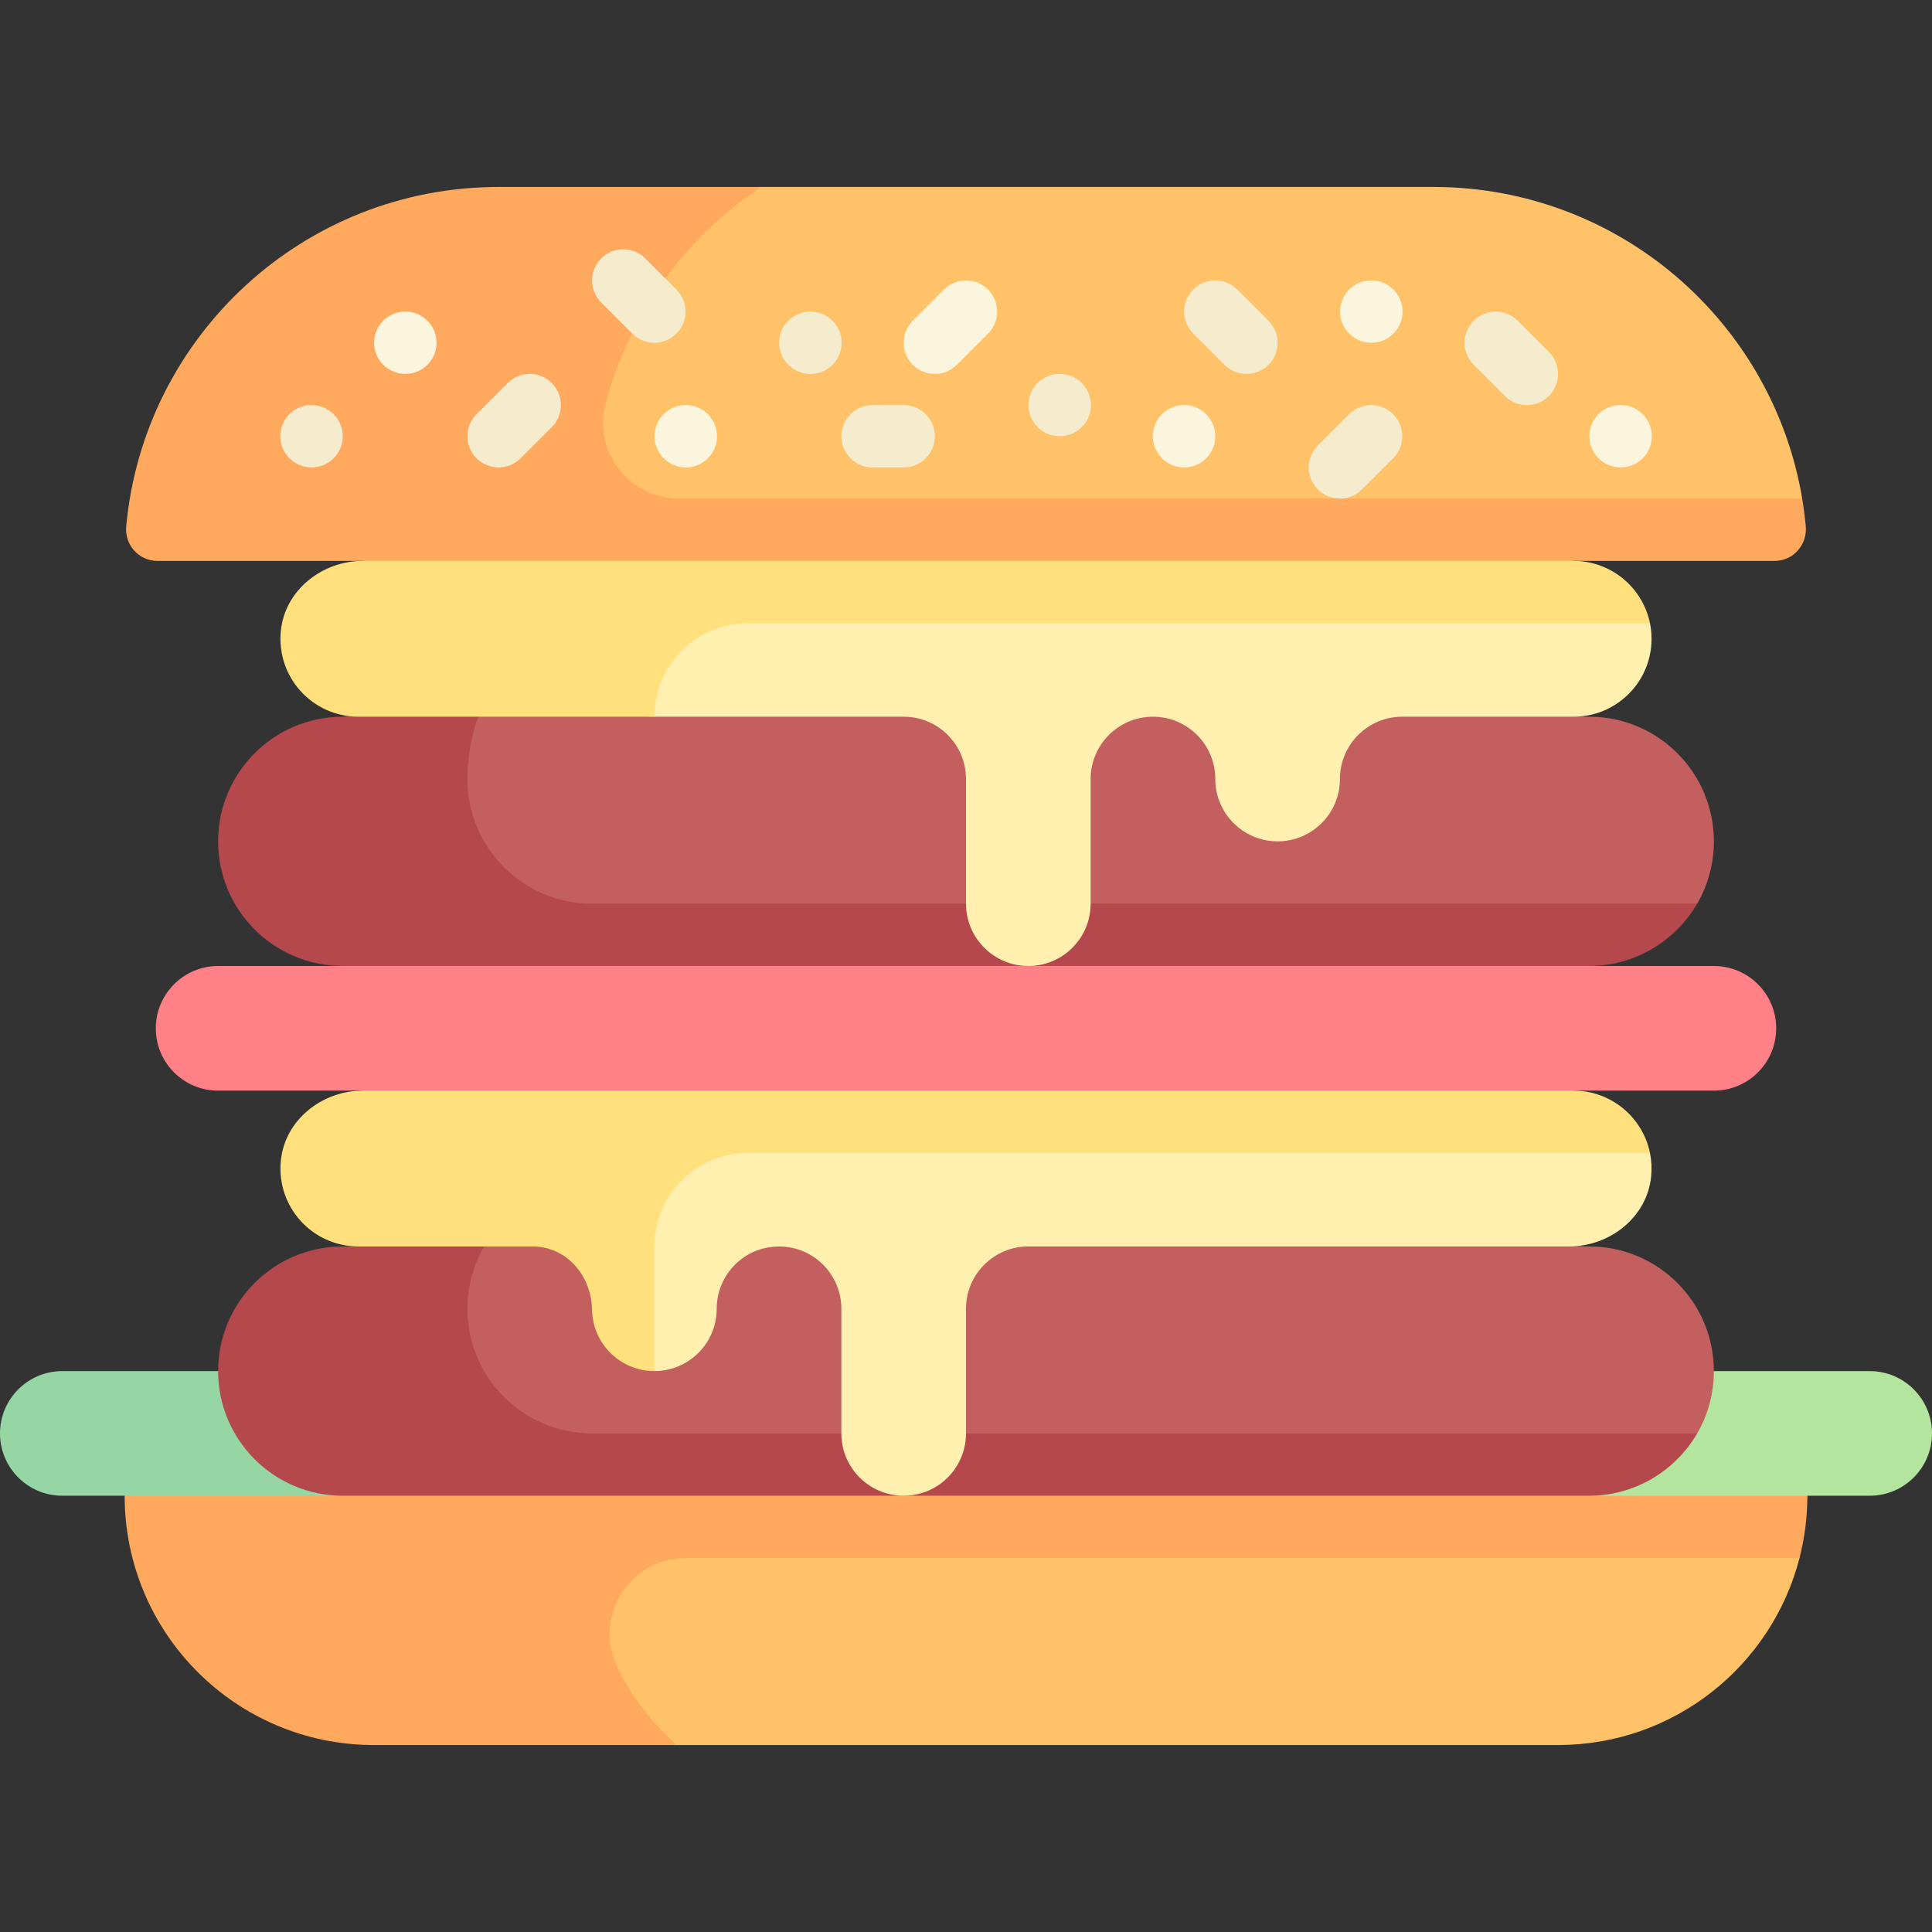 <svg id="Capa_1" enable-background="new 0 0 512 512" height="512" viewBox="0 0 512 512" width="512" xmlns="http://www.w3.org/2000/svg"><rect x="0" y="0" width="512" height="512" fill="#333333" stroke="none"/><g><path d="m462.452 388.129h-332.629l-16.516 8.258c0 36.486 29.578 66.064 66.064 66.064h233.532c30.785 0 56.653-21.057 63.985-49.554l2.08-16.51z" fill="#ffc269"/><path d="m181.692 412.903h295.19c1.364-5.288 2.085-10.802 2.085-16.516l-16.516-8.258h-412.903l-16.516 8.258c0 36.486 29.578 66.065 66.065 66.065h80.274c-6.41-5.645-11.727-12.502-15.577-20.216-6.719-13.465 2.85-29.333 17.898-29.333z" fill="#ffa95f"/><path d="m107.355 363.355h-90.839c-9.121 0-16.516 7.394-16.516 16.516 0 9.121 7.395 16.516 16.516 16.516h74.323z" fill="#95d6a4"/><path d="m421.161 396.387h74.323c9.121 0 16.516-7.394 16.516-16.516 0-9.121-7.395-16.516-16.516-16.516h-90.839z" fill="#b3e59f"/><path d="m421.161 189.936-292.709-6.436c-18.243 0-33.032 21.225-33.032 39.468 0 18.243 14.789 24.532 33.032 24.532h292.709l28.614-8.017c2.81-4.858 4.419-10.499 4.419-16.515 0-18.243-14.789-33.032-33.033-33.032z" fill="#c35f5f"/><path d="m421.161 330.323-292.709-9.989c-18.243 0-33.032 24.778-33.032 43.021 0 18.243 14.789 28.312 33.032 28.312h292.709l28.613-11.795c2.811-4.858 4.42-10.5 4.42-16.517 0-18.243-14.789-33.032-33.033-33.032z" fill="#c35f5f"/><path d="m156.903 379.871c-18.243 0-33.032-14.789-33.032-33.032 0-6.048 1.754-12.839 5.379-17.839l-38.411 1.323c-18.243 0-33.032 14.789-33.032 33.032s14.789 33.032 33.032 33.032h330.323c12.196 0 22.889-6.684 28.611-16.516z" fill="#b4484d"/><path d="m156.903 239.484c-18.243 0-33.032-14.789-33.032-33.032 0-6.048 1.462-16.118 5.462-21.118l-38.495 4.602c-18.243 0-33.032 14.789-33.032 33.032s14.789 33.032 33.032 33.032l169.162 13.5 161.161-13.5c12.196 0 22.893-6.684 28.615-16.516z" fill="#b4484d"/><path d="m437.265 305.549-17.322-9.549h-270.443l23.918 67.355c9.122 0 16.516-7.395 16.516-16.516s7.394-16.516 16.516-16.516 16.516 7.395 16.516 16.516v33.032c0 9.122 7.395 16.516 16.516 16.516 9.122 0 16.516-7.395 16.516-16.516v-33.032c0-9.122 7.395-16.516 16.516-16.516h143.34c10.799 0 20.64-7.771 21.716-18.516.217-2.161.1-4.262-.305-6.258z" fill="#fff0af"/><path d="m437.57 167.16c-.068-.679-.176-1.345-.312-1.999l-21.404-11.161h-243.612c-12.104 0-21.775 5.061-20.538 17.419 1.076 10.746 10.916 18.516 21.715 18.516h66.065c9.122 0 16.516 7.395 16.516 16.516v33.032c0 9.122 7.395 16.516 16.516 16.516 9.122 0 16.516-7.395 16.516-16.516v-33.032c0-9.122 7.395-16.516 16.516-16.516 9.122 0 16.516 7.395 16.516 16.516 0 9.122 7.395 16.516 16.516 16.516 9.122 0 16.516-7.395 16.516-16.516s7.395-16.516 16.516-16.516h45.419c12.106.001 21.777-10.417 20.539-22.775z" fill="#fff0af"/><path d="m198.194 305.548h239.072c-1.928-9.404-10.259-16.516-20.233-16.516l-25.033-10.532h-270l-25.854 10.532c-10.799 0-20.64 7.77-21.716 18.516-1.237 12.358 8.434 22.775 20.538 22.775h46.077c9.154 0 15.678 7.7 15.861 16.852.179 8.966 7.504 16.18 16.513 16.18h.002v-33.032c-.002-13.683 11.09-24.775 24.773-24.775z" fill="#ffe07d"/><path d="m417.032 148.645-10.532-10.145h-296.5l-13.854 10.145c-10.799 0-20.641 7.77-21.716 18.516-1.237 12.357 8.433 22.775 20.538 22.775h78.452c0-13.682 11.092-24.774 24.774-24.774h239.065c-1.928-9.405-10.252-16.517-20.227-16.517z" fill="#ffe07d"/><path d="m379.871 49.548h-178.148c-51.66 0-94.087 39.529-98.684 89.99l365.294 3.462 9.264-10.872c-7.863-46.867-48.624-82.58-97.726-82.58z" fill="#ffc269"/><path d="m179.909 132.129c-13.097 0-22.736-12.401-19.424-25.072 6.242-23.879 21.199-44.219 41.238-57.509h-69.594c-51.66 0-94.087 39.529-98.684 89.991-.444 4.87 3.375 9.106 8.265 9.106h428.579c4.944 0 8.714-4.297 8.255-9.22-.23-2.466-.545-4.885-.95-7.296z" fill="#ffa95f"/><g fill="#f5ebcd"><path d="m132.129 123.871c-2.113 0-4.226-.806-5.839-2.419-3.226-3.226-3.226-8.452 0-11.677l8.258-8.258c3.226-3.226 8.452-3.226 11.677 0 3.226 3.226 3.226 8.452 0 11.677l-8.258 8.258c-1.612 1.613-3.725 2.419-5.838 2.419z"/><path d="m173.419 90.839c-2.113 0-4.226-.806-5.839-2.419l-8.258-8.258c-3.226-3.226-3.226-8.452 0-11.677 3.226-3.226 8.452-3.226 11.677 0l8.258 8.258c3.226 3.226 3.226 8.452 0 11.677-1.612 1.612-3.725 2.419-5.838 2.419z"/><path d="m239.484 123.871h-8.258c-4.565 0-8.258-3.698-8.258-8.258s3.694-8.258 8.258-8.258h8.258c4.565 0 8.258 3.698 8.258 8.258s-3.694 8.258-8.258 8.258z"/></g><path d="m247.742 99.097c-2.113 0-4.226-.806-5.839-2.419-3.226-3.226-3.226-8.452 0-11.677l8.258-8.258c3.226-3.226 8.452-3.226 11.677 0s3.226 8.452 0 11.677l-8.258 8.258c-1.612 1.612-3.725 2.419-5.838 2.419z" fill="#faf5dc"/><path d="m330.323 99.097c-2.113 0-4.226-.806-5.839-2.419l-8.258-8.258c-3.226-3.226-3.226-8.452 0-11.677s8.452-3.226 11.677 0l8.258 8.257c3.226 3.226 3.226 8.452 0 11.677-1.613 1.613-3.726 2.42-5.838 2.42z" fill="#f5ebcd"/><path d="m355.097 132.129c-2.113 0-4.226-.806-5.839-2.419-3.226-3.226-3.226-8.452 0-11.677l8.258-8.258c3.226-3.226 8.452-3.226 11.677 0s3.226 8.452 0 11.677l-8.258 8.258c-1.612 1.613-3.725 2.419-5.838 2.419z" fill="#f5ebcd"/><path d="m404.645 107.355c-2.113 0-4.226-.806-5.839-2.419l-8.258-8.258c-3.226-3.226-3.226-8.452 0-11.677 3.226-3.226 8.452-3.226 11.677 0l8.258 8.258c3.226 3.226 3.226 8.452 0 11.677-1.612 1.612-3.725 2.419-5.838 2.419z" fill="#f5ebcd"/><path d="m429.5 123.871c-4.565 0-8.298-3.698-8.298-8.258s3.653-8.258 8.218-8.258h.081c4.564 0 8.258 3.698 8.258 8.258-.001 4.56-3.695 8.258-8.259 8.258z" fill="#faf5dc"/><path d="m363.435 90.839c-4.565 0-8.298-3.698-8.298-8.258s3.653-8.258 8.218-8.258h.081c4.564 0 8.258 3.698 8.258 8.258s-3.694 8.258-8.259 8.258z" fill="#faf5dc"/><path d="m280.855 115.613c-4.565 0-8.298-3.698-8.298-8.258s3.653-8.258 8.218-8.258h.081c4.564 0 8.258 3.698 8.258 8.258-.001 4.56-3.695 8.258-8.259 8.258z" fill="#f5ebcd"/><path d="m313.806 123.871c-4.565 0-8.298-3.698-8.298-8.258s3.653-8.258 8.218-8.258h.081c4.565 0 8.258 3.698 8.258 8.258s-3.694 8.258-8.259 8.258z" fill="#faf5dc"/><path d="m214.79 99.097c-4.565 0-8.298-3.698-8.298-8.258s3.653-8.258 8.218-8.258h.081c4.564 0 8.258 3.698 8.258 8.258-.001 4.56-3.694 8.258-8.259 8.258z" fill="#f5ebcd"/><path d="m82.581 123.871c-4.565 0-8.298-3.698-8.298-8.258s3.653-8.258 8.218-8.258h.081c4.565 0 8.258 3.698 8.258 8.258-.001 4.56-3.695 8.258-8.259 8.258z" fill="#f5ebcd"/><path d="m181.758 123.871c-4.565 0-8.298-3.698-8.298-8.258s3.653-8.258 8.218-8.258h.081c4.564 0 8.258 3.698 8.258 8.258-.001 4.56-3.695 8.258-8.259 8.258z" fill="#faf5dc"/><path d="m107.435 99.097c-4.565 0-8.298-3.698-8.298-8.258s3.653-8.258 8.218-8.258h.081c4.564 0 8.258 3.698 8.258 8.258s-3.694 8.258-8.259 8.258z" fill="#faf5dc"/><path d="m454.194 289.032h-396.388c-9.122 0-16.516-7.395-16.516-16.516 0-9.122 7.395-16.516 16.516-16.516h396.387c9.122 0 16.516 7.395 16.516 16.516.001 9.122-7.394 16.516-16.515 16.516z" fill="#ff8086"/></g></svg>